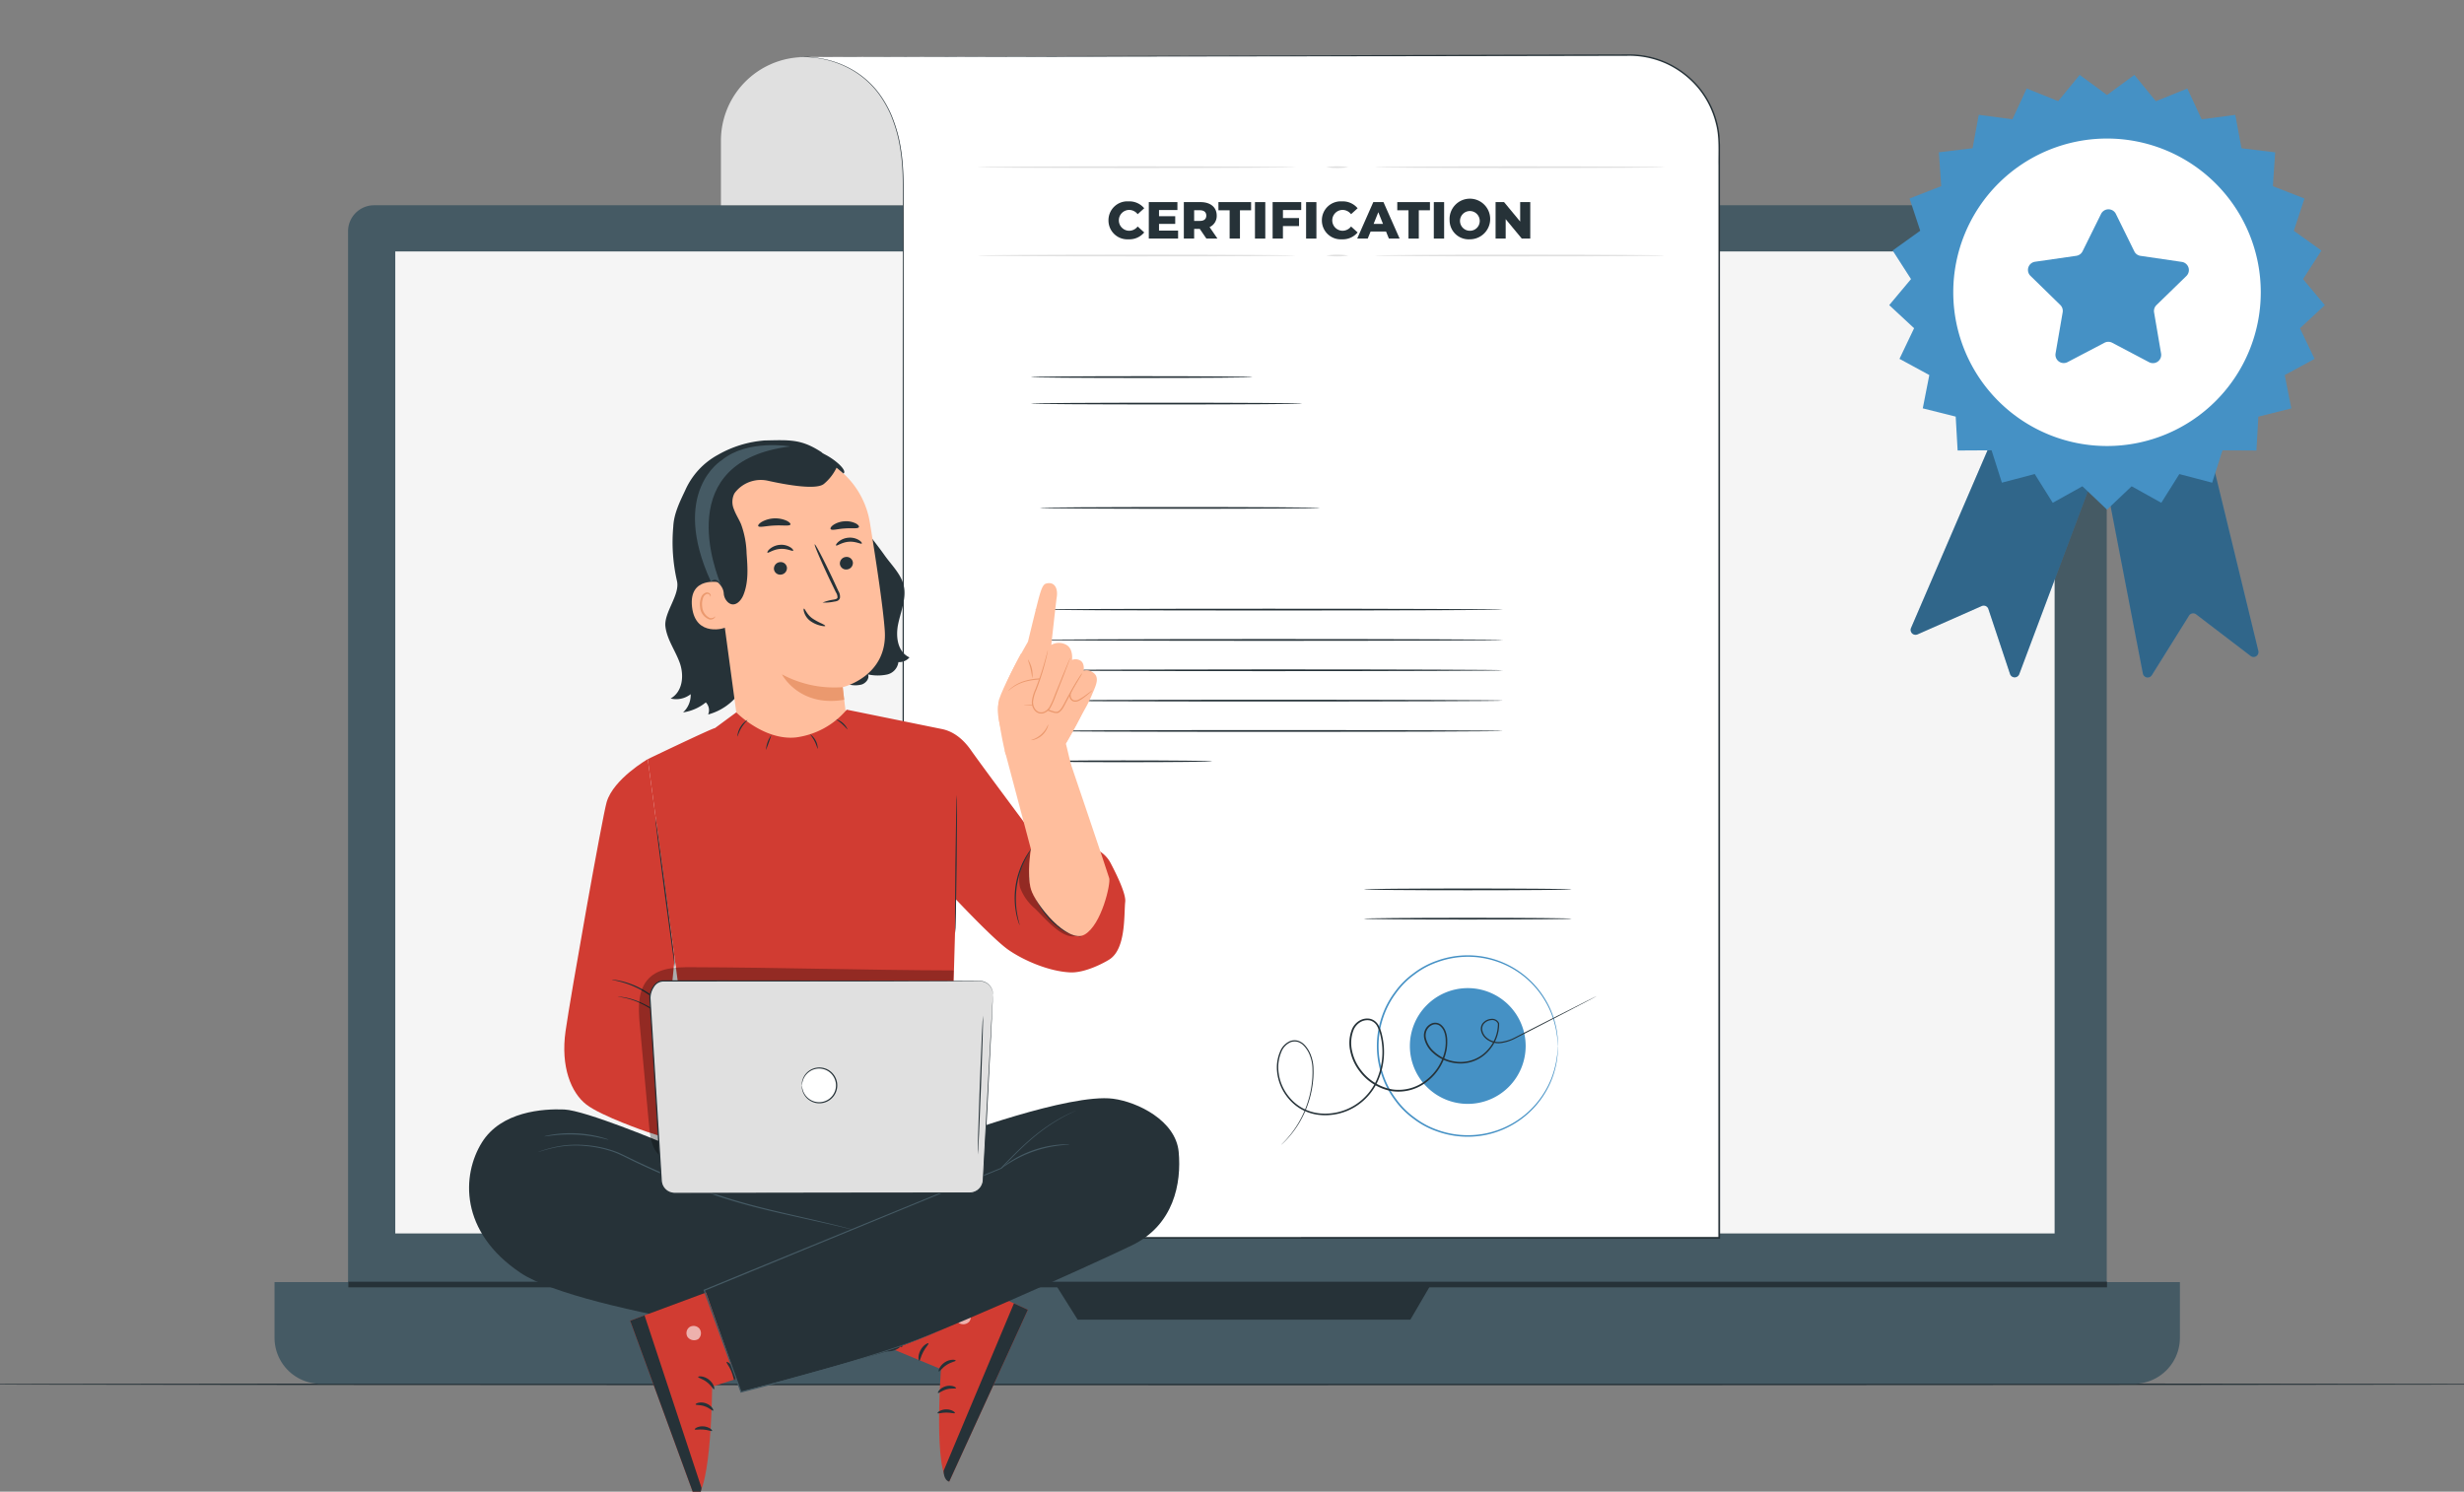 <svg xmlns="http://www.w3.org/2000/svg" xmlns:xlink="http://www.w3.org/1999/xlink" width="512" height="310" viewBox="0 0 512 310">
  <rect x="0" y="0" width="512" height="310" fill="#808080" stroke="none"/>
  <defs>
    <clipPath id="clip-path">
      <rect id="Rectangle_21590" data-name="Rectangle 21590" width="512" height="310" transform="translate(745 2007)" fill="#fff" stroke="#707070" stroke-width="1"/>
    </clipPath>
    <clipPath id="clip-path-2">
      <rect id="Rectangle_21484" data-name="Rectangle 21484" width="468.933" height="300.046" fill="none"/>
    </clipPath>
    <clipPath id="clip-path-3">
      <rect id="Rectangle_21479" data-name="Rectangle 21479" width="38.846" height="50.496" fill="none"/>
    </clipPath>
    <clipPath id="clip-path-4">
      <rect id="Rectangle_21480" data-name="Rectangle 21480" width="32.319" height="50.563" fill="none"/>
    </clipPath>
    <clipPath id="clip-path-6">
      <rect id="Rectangle_21485" data-name="Rectangle 21485" width="3.024" height="2.989" fill="none"/>
    </clipPath>
    <clipPath id="clip-path-7">
      <rect id="Rectangle_21486" data-name="Rectangle 21486" width="3.018" height="2.975" fill="none"/>
    </clipPath>
    <clipPath id="clip-path-8">
      <rect id="Rectangle_21487" data-name="Rectangle 21487" width="11.838" height="18.143" fill="none"/>
    </clipPath>
    <clipPath id="clip-path-9">
      <rect id="Rectangle_21488" data-name="Rectangle 21488" width="65.399" height="39.584" fill="none"/>
    </clipPath>
  </defs>
  <g id="Mask_Group_121205" data-name="Mask Group 121205" transform="translate(-745 -2007)" clip-path="url(#clip-path)">
    <g id="Group_135259" data-name="Group 135259">
      <g id="Group_134751" data-name="Group 134751" transform="translate(805.067 2018.309)">
        <g id="Group_135248" data-name="Group 135248">
          <path id="Path_100885" data-name="Path 100885" d="M542.532,394.413c0,.116-121.46.21-271.253.21C121.434,394.623,0,394.529,0,394.413s121.434-.21,271.279-.21c149.793,0,271.253.094,271.253.21" transform="translate(-73.599 -118.041)" fill="#263238"/>
        </g>
      </g>
      <g id="Group_134753" data-name="Group 134753" transform="translate(765.067 2018.309)">
        <g id="Group_135247" data-name="Group 135247">
          <path id="Path_100886" data-name="Path 100886" d="M430.092,286.542H85a10.174,10.174,0,0,1-10.174-10.173V50.3a5.413,5.413,0,0,1,5.413-5.413H435.558a4.707,4.707,0,0,1,4.707,4.707V276.368a10.174,10.174,0,0,1-10.173,10.173" transform="translate(-22.569 -13.537)" fill="#455a64"/>
          <path id="Path_100887" data-name="Path 100887" d="M439.287,386.459H62.529a9.583,9.583,0,0,1-9.583-9.583V365.315H448.87v11.562a9.583,9.583,0,0,1-9.583,9.583" transform="translate(-15.969 -110.183)" fill="#455a64"/>
          <rect id="Rectangle_21476" data-name="Rectangle 21476" width="344.797" height="204.077" transform="translate(62.068 40.947)" fill="#f5f5f5"/>
          <path id="Path_100888" data-name="Path 100888" d="M284.874,365.314l4.913,7.815H358.92l4.562-7.815Z" transform="translate(-85.921 -110.182)" fill="#263238"/>
          <rect id="Rectangle_21477" data-name="Rectangle 21477" width="365.437" height="1.166" transform="translate(52.318 255.06)" fill="#263238"/>
        </g>
      </g>
      <g id="Group_134761" data-name="Group 134761" transform="translate(765.067 2018.309)">
        <g id="Group_134760" data-name="Group 134760" clip-path="url(#clip-path-2)">
          <path id="Path_100889" data-name="Path 100889" d="M223.729,31.585H185.766V18.217A17.37,17.37,0,0,1,202.849.8l20.88.332Z" transform="translate(-56.029 -0.24)" fill="#e0e0e0"/>
          <path id="Path_100890" data-name="Path 100890" d="M209.061.6s21.605-1.961,21.605,26.215V246.009H400.233V18.824A18.616,18.616,0,0,0,381.573.209Z" transform="translate(-63.055 -0.063)" fill="#fff"/>
          <path id="Path_100891" data-name="Path 100891" d="M209.061.537,334.511.132,364.886.044,381.046,0A18.986,18.986,0,0,1,389.2,1.607a19.261,19.261,0,0,1,6.771,5.075,18.822,18.822,0,0,1,3.876,7.681,17.75,17.75,0,0,1,.394,2.156c.1.726.093,1.464.145,2.2q0,2.189,0,4.4,0,8.827,0,17.929,0,18.2.008,37.424c0,51.221.009,107.532.014,166.639v1.024h-.182l-169.567-.015H230.5v-.167c.027-75.893.05-140.334.066-185.8.008-11.367.016-21.548.022-30.426,0-2.219.027-4.358-.123-6.4a39.246,39.246,0,0,0-.812-5.84,30.617,30.617,0,0,0-1.659-5.119,23.336,23.336,0,0,0-2.435-4.2,18.5,18.5,0,0,0-6.12-5.249,20.144,20.144,0,0,0-5.56-1.968,21.1,21.1,0,0,0-3.592-.408c-.813-.02-1.226.01-1.226.01A10.534,10.534,0,0,1,210.288.5a20.561,20.561,0,0,1,3.6.382,20.092,20.092,0,0,1,5.588,1.95,18.541,18.541,0,0,1,6.167,5.257A23.332,23.332,0,0,1,228.1,12.3a30.541,30.541,0,0,1,1.68,5.139,39.283,39.283,0,0,1,.826,5.858c.154,2.053.133,4.2.135,6.414.007,8.878.015,19.059.023,30.426.016,45.47.039,109.911.066,185.8l-.167-.167,169.567-.015-.182.182V245.1c.006-59.107.01-115.418.015-166.639q0-19.207.008-37.424,0-9.1,0-17.929c-.045-2.94.211-5.887-.529-8.677a18.508,18.508,0,0,0-3.809-7.559,18.95,18.95,0,0,0-6.66-5A18.7,18.7,0,0,0,381.045.292L364.857.323l-30.434.05L209.061.537" transform="translate(-63.055 0)" fill="#263238"/>
          <path id="Path_100892" data-name="Path 100892" d="M324.031,95.936c0,.1-10.312.182-23.029.182s-23.031-.081-23.031-.182,10.31-.182,23.031-.182,23.029.081,23.029.182" transform="translate(-83.839 -28.88)" fill="#263238"/>
          <path id="Path_100893" data-name="Path 100893" d="M334.357,103.822c0,.1-12.623.182-28.19.182s-28.194-.081-28.194-.182,12.621-.182,28.194-.182,28.19.081,28.19.182" transform="translate(-83.839 -31.259)" fill="#263238"/>
          <path id="Path_100894" data-name="Path 100894" d="M338.862,134.868c0,.1-13.034.182-29.108.182s-29.111-.081-29.111-.182,13.031-.182,29.111-.182,29.108.081,29.108.182" transform="translate(-84.645 -40.623)" fill="#263238"/>
          <path id="Path_100895" data-name="Path 100895" d="M376.427,165.125c0,.1-21.79.182-48.664.182s-48.669-.081-48.669-.182,21.786-.182,48.669-.182,48.664.081,48.664.182" transform="translate(-84.178 -49.748)" fill="#263238"/>
          <path id="Path_100896" data-name="Path 100896" d="M376.427,174.153c0,.1-21.79.182-48.664.182s-48.669-.081-48.669-.182,21.786-.182,48.669-.182,48.664.081,48.664.182" transform="translate(-84.178 -52.471)" fill="#263238"/>
          <path id="Path_100897" data-name="Path 100897" d="M376.427,183.181c0,.1-21.79.182-48.664.182s-48.669-.081-48.669-.182S300.88,183,327.763,183s48.664.081,48.664.182" transform="translate(-84.178 -55.194)" fill="#263238"/>
          <path id="Path_100898" data-name="Path 100898" d="M376.427,192.21c0,.1-21.79.182-48.664.182s-48.669-.081-48.669-.182,21.786-.182,48.669-.182,48.664.081,48.664.182" transform="translate(-84.178 -57.918)" fill="#263238"/>
          <path id="Path_100899" data-name="Path 100899" d="M376.427,201.238c0,.1-21.79.182-48.664.182s-48.669-.081-48.669-.182,21.786-.182,48.669-.182,48.664.081,48.664.182" transform="translate(-84.178 -60.64)" fill="#263238"/>
          <path id="Path_100900" data-name="Path 100900" d="M316,210.266c0,.1-8.263.182-18.454.182s-18.456-.081-18.456-.182,8.261-.182,18.456-.182,18.454.081,18.454.182" transform="translate(-84.177 -63.363)" fill="#263238"/>
          <path id="Path_100901" data-name="Path 100901" d="M557.139,113.061l-17.315,40.233a1.017,1.017,0,0,0,1.345,1.333l13.346-5.891a1.016,1.016,0,0,1,1.375.609l4.5,13.516a1.017,1.017,0,0,0,1.917.036l16.274-43.4Z" transform="translate(-162.79 -34.1)" fill="#4591c5"/>
          <path id="Path_100902" data-name="Path 100902" d="M596.961,119.742l8.293,43.008a1.017,1.017,0,0,0,1.862.346l7.726-12.374a1.018,1.018,0,0,1,1.481-.27l11.321,8.648a1.017,1.017,0,0,0,1.606-1.048l-10.933-45.04Z" transform="translate(-180.049 -34.086)" fill="#4591c5"/>
          <g id="Group_134756" data-name="Group 134756" transform="translate(376.948 78.961)" opacity="0.3">
            <g id="Group_134755" data-name="Group 134755">
              <g id="Group_134754" data-name="Group 134754" clip-path="url(#clip-path-3)">
                <path id="Path_100903" data-name="Path 100903" d="M557.139,113.061l-17.315,40.233a1.017,1.017,0,0,0,1.345,1.333l13.346-5.891a1.016,1.016,0,0,1,1.375.609l4.5,13.516a1.017,1.017,0,0,0,1.917.036l16.274-43.4Z" transform="translate(-539.738 -113.061)"/>
              </g>
            </g>
          </g>
          <g id="Group_134759" data-name="Group 134759" transform="translate(416.912 78.927)" opacity="0.3">
            <g id="Group_134758" data-name="Group 134758">
              <g id="Group_134757" data-name="Group 134757" clip-path="url(#clip-path-4)">
                <path id="Path_100904" data-name="Path 100904" d="M596.961,119.742l8.293,43.008a1.017,1.017,0,0,0,1.862.346l7.726-12.374a1.018,1.018,0,0,1,1.481-.27l11.321,8.648a1.017,1.017,0,0,0,1.606-1.048l-10.933-45.04Z" transform="translate(-596.961 -113.013)"/>
              </g>
            </g>
          </g>
          <path id="Path_100905" data-name="Path 100905" d="M578.621,10.273,584.305,6.1l4.467,5.46,6.545-2.633,2.969,6.4,6.994-.923,1.284,6.937,7,.846-.482,7.038,6.573,2.561-2.217,6.7,5.73,4.115-3.812,5.936,4.526,5.41-5.169,4.8,3.038,6.366-6.2,3.365,1.36,6.922-6.843,1.717-.4,7.043-7.054-.038-2.143,6.721-6.823-1.792L589.9,95.02l-6.163-3.433-5.116,4.857-5.116-4.857-6.163,3.433L563.6,89.042l-6.823,1.792-2.144-6.721-7.054.038-.4-7.043-6.843-1.717,1.361-6.922-6.2-3.365,3.038-6.366-5.169-4.8,4.526-5.41-3.812-5.936,5.73-4.115-2.217-6.7,6.573-2.561-.482-7.038,7-.846,1.284-6.937,6.994.923,2.969-6.4,6.545,2.633,4.467-5.46Z" transform="translate(-160.866 -1.838)" fill="#4591c5"/>
          <path id="Path_100906" data-name="Path 100906" d="M616.32,56.982a31.949,31.949,0,1,1-31.949-31.949A31.949,31.949,0,0,1,616.32,56.982" transform="translate(-166.616 -7.55)" fill="#fff"/>
          <path id="Path_100907" data-name="Path 100907" d="M598.048,55.765l8.574,1.256a1.717,1.717,0,0,1,.948,2.93l-6.212,6.042a1.718,1.718,0,0,0-.5,1.52l1.455,8.543a1.718,1.718,0,0,1-2.494,1.808l-7.666-4.041a1.716,1.716,0,0,0-1.6,0l-7.675,4.024a1.718,1.718,0,0,1-2.49-1.814l1.474-8.539a1.72,1.72,0,0,0-.492-1.521l-6.2-6.055a1.717,1.717,0,0,1,.955-2.929l8.577-1.236a1.718,1.718,0,0,0,1.294-.939l3.844-7.766a1.718,1.718,0,0,1,3.081,0l3.826,7.775a1.716,1.716,0,0,0,1.292.941" transform="translate(-173.323 -13.901)" fill="#4591c5"/>
          <path id="Path_100908" data-name="Path 100908" d="M301.073,47.672a3.92,3.92,0,0,1,4.169-3.942,4.01,4.01,0,0,1,3.259,1.43l-1.364,1.234a2.245,2.245,0,0,0-1.788-.888,2.166,2.166,0,0,0,0,4.331,2.243,2.243,0,0,0,1.788-.888l1.364,1.235a4.011,4.011,0,0,1-3.259,1.429,3.919,3.919,0,0,1-4.169-3.941" transform="translate(-90.807 -13.189)" fill="#263238"/>
          <path id="Path_100909" data-name="Path 100909" d="M319.157,49.87v1.657h-6.085V43.947h5.945V45.6h-3.822v1.277h3.368v1.6h-3.368V49.87Z" transform="translate(-94.426 -13.255)" fill="#263238"/>
          <path id="Path_100910" data-name="Path 100910" d="M326.806,49.513h-1.169v2.014h-2.144V43.948h3.465c2.067,0,3.367,1.071,3.367,2.8a2.515,2.515,0,0,1-1.483,2.393l1.636,2.382h-2.3Zm.022-3.876h-1.191v2.219h1.191c.888,0,1.331-.411,1.331-1.1s-.443-1.115-1.331-1.115" transform="translate(-97.569 -13.255)" fill="#263238"/>
          <path id="Path_100911" data-name="Path 100911" d="M336.116,45.647h-2.328v-1.7h6.789v1.7h-2.317v5.879h-2.143Z" transform="translate(-100.674 -13.255)" fill="#263238"/>
          <rect id="Rectangle_21481" data-name="Rectangle 21481" width="2.144" height="7.579" transform="translate(240.705 30.693)" fill="#263238"/>
          <path id="Path_100912" data-name="Path 100912" d="M352.057,45.6v1.667H355.4v1.657h-3.346v2.6h-2.143V43.948h5.944V45.6Z" transform="translate(-105.537 -13.255)" fill="#263238"/>
          <rect id="Rectangle_21482" data-name="Rectangle 21482" width="2.144" height="7.579" transform="translate(251.328 30.693)" fill="#263238"/>
          <path id="Path_100913" data-name="Path 100913" d="M364.566,47.672a3.92,3.92,0,0,1,4.169-3.942,4.009,4.009,0,0,1,3.259,1.43l-1.364,1.234a2.243,2.243,0,0,0-1.787-.888,2.166,2.166,0,0,0,0,4.331,2.242,2.242,0,0,0,1.787-.888l1.364,1.235a4.01,4.01,0,0,1-3.259,1.429,3.92,3.92,0,0,1-4.169-3.941" transform="translate(-109.957 -13.189)" fill="#263238"/>
          <path id="Path_100914" data-name="Path 100914" d="M381.065,50.054h-3.2l-.6,1.472h-2.187l3.345-7.579h2.112l3.356,7.579h-2.23Zm-.628-1.581-.974-2.426-.975,2.426Z" transform="translate(-113.127 -13.255)" fill="#263238"/>
          <path id="Path_100915" data-name="Path 100915" d="M389.33,45.647H387v-1.7h6.788v1.7h-2.317v5.879H389.33Z" transform="translate(-116.724 -13.255)" fill="#263238"/>
          <rect id="Rectangle_21483" data-name="Rectangle 21483" width="2.143" height="7.579" transform="translate(277.868 30.693)" fill="#263238"/>
          <path id="Path_100916" data-name="Path 100916" d="M402.569,47.672a4.221,4.221,0,1,1,4.211,3.941,3.964,3.964,0,0,1-4.211-3.941m6.258,0a2.05,2.05,0,1,0-2.047,2.166,2.03,2.03,0,0,0,2.047-2.166" transform="translate(-121.419 -13.189)" fill="#263238"/>
          <path id="Path_100917" data-name="Path 100917" d="M423.454,43.948v7.579H421.69l-3.345-4.039v4.039h-2.1V43.948h1.765l3.345,4.039V43.948Z" transform="translate(-125.543 -13.255)" fill="#263238"/>
          <path id="Path_100918" data-name="Path 100918" d="M420.233,248.379c0,.1-9.664.182-21.582.182s-21.584-.081-21.584-.182,9.662-.182,21.584-.182,21.582.081,21.582.182" transform="translate(-113.727 -74.859)" fill="#263238"/>
          <path id="Path_100919" data-name="Path 100919" d="M420.233,257.1c0,.1-9.664.182-21.582.182s-21.584-.081-21.584-.182,9.662-.182,21.584-.182,21.582.081,21.582.182" transform="translate(-113.727 -77.489)" fill="#263238"/>
          <path id="Path_100920" data-name="Path 100920" d="M418.525,286.925a1.947,1.947,0,0,1-.034-.3c-.015-.217-.036-.511-.063-.887q-.019-.3-.041-.654c-.027-.24-.079-.5-.122-.781a13.71,13.71,0,0,0-.394-1.928,17.848,17.848,0,0,0-2.079-4.952,18.563,18.563,0,0,0-22.3-7.914,17.038,17.038,0,0,0-4.691,2.525,16.964,16.964,0,0,0-3.918,3.937,17.935,17.935,0,0,0-2.649,5.107,18.376,18.376,0,0,0,0,11.7,17.968,17.968,0,0,0,2.649,5.108,16.956,16.956,0,0,0,3.919,3.938,17.058,17.058,0,0,0,4.692,2.526,18.608,18.608,0,0,0,22.3-7.916,17.87,17.87,0,0,0,2.078-4.952,13.613,13.613,0,0,0,.394-1.928c.043-.282.095-.541.122-.781s.029-.456.041-.653c.027-.376.048-.671.063-.888a1.945,1.945,0,0,1,.034-.3,1.923,1.923,0,0,1,0,.3c-.007.218-.016.513-.027.892q-.01.3-.024.657c-.02.241-.067.5-.1.787a13.21,13.21,0,0,1-.364,1.946,17.706,17.706,0,0,1-2.041,5.021,18.826,18.826,0,0,1-12.674,8.923,18.9,18.9,0,0,1-9.914-.8A17.374,17.374,0,0,1,388.6,302.1a17.285,17.285,0,0,1-4-4.007,18.253,18.253,0,0,1-2.7-5.2,18.7,18.7,0,0,1,0-11.925,18.292,18.292,0,0,1,2.706-5.2,17.292,17.292,0,0,1,4-4.005,17.356,17.356,0,0,1,4.783-2.561,18.9,18.9,0,0,1,9.913-.8,18.833,18.833,0,0,1,12.674,8.922,17.722,17.722,0,0,1,2.041,5.022,13.2,13.2,0,0,1,.364,1.947c.038.284.084.545.1.786s.017.46.024.658c.011.379.02.674.027.892a1.921,1.921,0,0,1,0,.3" transform="translate(-114.888 -80.855)" fill="#4591c5"/>
          <path id="Path_100921" data-name="Path 100921" d="M414.806,289.87a12.029,12.029,0,1,1-12.029-12.029,12.029,12.029,0,0,1,12.029,12.029" transform="translate(-117.853 -83.8)" fill="#4591c5"/>
          <path id="Path_100922" data-name="Path 100922" d="M417.584,280.234s-.168.1-.506.284l-1.5.795-5.777,3.013-9.124,4.715a9.028,9.028,0,0,1-2.972.95,4.018,4.018,0,0,1-3.152-.96,2.937,2.937,0,0,1-.933-1.5,1.9,1.9,0,0,1,.4-1.766,2.489,2.489,0,0,1,1.681-.813,1.563,1.563,0,0,1,1.647.922l.009.024v.023a8.286,8.286,0,0,1-2.02,5.5,7.792,7.792,0,0,1-5.565,2.8,8.461,8.461,0,0,1-6.207-2.243,5.621,5.621,0,0,1-1.789-3.008,2.885,2.885,0,0,1,.235-1.816,2.626,2.626,0,0,1,1.357-1.27,1.938,1.938,0,0,1,1.863.254,3.2,3.2,0,0,1,1.057,1.564,5.677,5.677,0,0,1,.287,1.852,9.188,9.188,0,0,1-.144,1.873,10.833,10.833,0,0,1-3.893,6.431,9.548,9.548,0,0,1-7.4,2.128,10.707,10.707,0,0,1-6.771-4.121,10.164,10.164,0,0,1-1.946-4.193,7.784,7.784,0,0,1,.346-4.551,3.8,3.8,0,0,1,1.495-1.759,3.172,3.172,0,0,1,2.259-.431,2.7,2.7,0,0,1,1.792,1.407,7.952,7.952,0,0,1,.735,2.1,14.879,14.879,0,0,1-.517,8.5,12.143,12.143,0,0,1-5.129,6.311,11.919,11.919,0,0,1-7.568,1.65,9.86,9.86,0,0,1-3.581-1.16,9.716,9.716,0,0,1-2.78-2.363,10.1,10.1,0,0,1-2.309-6.415,8.508,8.508,0,0,1,.668-3.2,3.887,3.887,0,0,1,2.169-2.227,2.8,2.8,0,0,1,1.545-.043,3.317,3.317,0,0,1,1.285.775,6.211,6.211,0,0,1,1.471,2.415,7.926,7.926,0,0,1,.469,2.622c.01.43.022.852,0,1.268-.008.416-.033.824-.078,1.224a21.048,21.048,0,0,1-2.354,7.841,20.334,20.334,0,0,1-2.99,4.237c-.4.441-.728.751-.952.958s-.341.308-.341.308.1-.118.316-.335.536-.532.923-.981a21.043,21.043,0,0,0,5.2-12.048c.042-.4.064-.8.07-1.212.022-.411.008-.829,0-1.254a7.7,7.7,0,0,0-.469-2.553,5.98,5.98,0,0,0-1.422-2.315,3.06,3.06,0,0,0-1.185-.712,2.552,2.552,0,0,0-1.4.045,3.633,3.633,0,0,0-2,2.092,8.241,8.241,0,0,0-.633,3.088,9.814,9.814,0,0,0,2.262,6.222,9.422,9.422,0,0,0,2.7,2.283,9.549,9.549,0,0,0,3.47,1.113,11.593,11.593,0,0,0,7.355-1.619,11.807,11.807,0,0,0,4.977-6.144,14.542,14.542,0,0,0,.5-8.3,7.616,7.616,0,0,0-.7-2.006,2.333,2.333,0,0,0-1.555-1.232,2.816,2.816,0,0,0-2,.388,3.451,3.451,0,0,0-1.351,1.6,7.441,7.441,0,0,0-.319,4.331,9.817,9.817,0,0,0,1.878,4.044,10.353,10.353,0,0,0,6.536,3.984,9.188,9.188,0,0,0,7.126-2.049,10.487,10.487,0,0,0,3.772-6.214,5.173,5.173,0,0,0,.116-.9,5,5,0,0,0,.024-.9,5.345,5.345,0,0,0-.267-1.749,2.864,2.864,0,0,0-.932-1.4,1.591,1.591,0,0,0-1.538-.213,2.288,2.288,0,0,0-1.177,1.1,2.547,2.547,0,0,0-.207,1.606,5.3,5.3,0,0,0,1.685,2.825,8.141,8.141,0,0,0,5.964,2.168,7.488,7.488,0,0,0,5.355-2.678,8,8,0,0,0,1.967-5.3l.009.047a1.283,1.283,0,0,0-1.367-.75,2.228,2.228,0,0,0-1.5.717,1.638,1.638,0,0,0-.346,1.532,2.683,2.683,0,0,0,.848,1.371,3.771,3.771,0,0,0,2.96.911,8.82,8.82,0,0,0,2.9-.914l9.149-4.653,5.811-2.945,1.52-.759c.344-.169.525-.247.525-.247" transform="translate(-105.912 -84.521)" fill="#263238"/>
          <path id="Path_100923" data-name="Path 100923" d="M328.189,33.474c0,.1-14.774.182-32.995.182s-33-.081-33-.182,14.771-.182,33-.182,32.995.081,32.995.182" transform="translate(-79.081 -10.041)" fill="#e0e0e0"/>
          <path id="Path_100924" data-name="Path 100924" d="M370.459,33.474a14.549,14.549,0,0,1-4.583,0,14.549,14.549,0,0,1,4.583,0" transform="translate(-110.352 -10.041)" fill="#e0e0e0"/>
          <path id="Path_100925" data-name="Path 100925" d="M440.5,33.474c0,.1-13.475.182-30.092.182s-30.1-.081-30.1-.182,13.471-.182,30.1-.182,30.092.081,30.092.182" transform="translate(-114.706 -10.041)" fill="#e0e0e0"/>
          <path id="Path_100926" data-name="Path 100926" d="M328.189,59.763c0,.1-14.774.182-32.995.182s-33-.081-33-.182,14.771-.182,33-.182,32.995.081,32.995.182" transform="translate(-79.081 -17.97)" fill="#e0e0e0"/>
          <path id="Path_100927" data-name="Path 100927" d="M370.459,59.763a14.549,14.549,0,0,1-4.583,0,14.549,14.549,0,0,1,4.583,0" transform="translate(-110.352 -17.97)" fill="#e0e0e0"/>
          <path id="Path_100928" data-name="Path 100928" d="M440.5,59.763c0,.1-13.475.182-30.092.182s-30.1-.081-30.1-.182,13.471-.182,30.1-.182,30.092.081,30.092.182" transform="translate(-114.706 -17.97)" fill="#e0e0e0"/>
        </g>
      </g>
      <g id="Group_134775" data-name="Group 134775" transform="translate(765.067 2018.309)">
        <g id="Group_134774" data-name="Group 134774" clip-path="url(#clip-path-2)">
          <path id="Path_100929" data-name="Path 100929" d="M198.775,116.254c5.09.659,5.848,5.882,7.733,10.256s5.5,8.277,8.271,12.2c1.467,2.071,3.467,3.931,4,6.391.555,2.572-.617,5.231-1.169,7.853s-.167,5.823,2.347,6.979a2.825,2.825,0,0,1-2.305.973,3.039,3.039,0,0,1-2.433,2.6,9.463,9.463,0,0,1-3.878-.038c.344.8-.385,1.768-1.285,2.085a5.271,5.271,0,0,1-2.8-.024,6.78,6.78,0,0,0-2.8-.2c-2.069.45-3.321,2.784-5.414,3.085-2.874.414-4.947-3.264-7.784-2.621-1.335.3-2.227,1.468-3.322,2.262s-2.944.592-3.463-.548a11.845,11.845,0,0,1-6.357,4.29,2.314,2.314,0,0,0-.48-2.515,9.693,9.693,0,0,1-4.731,2.076,4.848,4.848,0,0,0,1.58-3.783,4.865,4.865,0,0,1-4.162.9c2.56-1.455,2.81-4.854,1.9-7.4s-2.639-4.834-2.979-7.52c-.37-2.923,3.07-6.626,2.4-9.5a35.828,35.828,0,0,1-.775-11.255c.117-2.7,1.31-5.106,2.5-7.628a15.559,15.559,0,0,1,6.774-7.336,23.036,23.036,0,0,1,9.7-2.988c5.512-.12,7.759-.295,12.124,2.625" transform="translate(-51.038 -34.619)" fill="#263238"/>
          <path id="Path_100930" data-name="Path 100930" d="M184.785,156.742a68.643,68.643,0,0,1-4.487-10.965,23.979,23.979,0,0,1-.628-11.724c.132-.585,1.395-4.558,1.993-4.579.429-.015-.19,3.617.073,3.955a20.334,20.334,0,0,1,3.848,11.449,53.569,53.569,0,0,1-.8,11.865" transform="translate(-54.049 -39.05)" fill="#263238"/>
          <path id="Path_100931" data-name="Path 100931" d="M210.138,186.731c-6.093.689-20.76-5.711-21.58-11.787l-4.939-36.566c-1.64-9.782,2.686-18.889,12.509-20.257l.916-.074a17.732,17.732,0,0,1,18.924,14.843c1.374,8.485,2.782,17.874,3.093,22.46.644,9.5-8.726,11.732-8.726,11.732-.021,0,.241,2.192.585,4.964a43.647,43.647,0,0,1-.781,14.686" transform="translate(-55.279 -35.587)" fill="#ffbe9d"/>
          <path id="Path_100932" data-name="Path 100932" d="M216.558,187.133a22.988,22.988,0,0,1-12.644-2.661s3.543,6.894,12.94,5.28Z" transform="translate(-61.503 -55.639)" fill="#eb996e"/>
          <path id="Path_100933" data-name="Path 100933" d="M223.858,150.658a1.359,1.359,0,0,1-1.2,1.472,1.3,1.3,0,0,1-1.495-1.11,1.359,1.359,0,0,1,1.195-1.472,1.3,1.3,0,0,1,1.5,1.11" transform="translate(-66.704 -45.101)" fill="#263238"/>
          <path id="Path_100934" data-name="Path 100934" d="M225.359,145.017c-.154.19-1.241-.487-2.7-.367-1.458.1-2.467.936-2.639.77-.085-.073.061-.405.5-.781a3.722,3.722,0,0,1,2.1-.835,3.58,3.58,0,0,1,2.166.512c.476.308.653.615.577.7" transform="translate(-66.354 -43.369)" fill="#263238"/>
          <path id="Path_100935" data-name="Path 100935" d="M204.235,152.195a1.359,1.359,0,0,1-1.2,1.471,1.3,1.3,0,0,1-1.494-1.109,1.36,1.36,0,0,1,1.195-1.472,1.3,1.3,0,0,1,1.5,1.11" transform="translate(-60.785 -45.565)" fill="#263238"/>
          <path id="Path_100936" data-name="Path 100936" d="M204.938,147.142c-.154.19-1.242-.487-2.7-.366-1.457.1-2.467.936-2.639.77-.084-.073.06-.405.5-.781a3.727,3.727,0,0,1,2.1-.835,3.587,3.587,0,0,1,2.166.512c.474.309.653.616.577.7" transform="translate(-60.194 -44.01)" fill="#263238"/>
          <path id="Path_100937" data-name="Path 100937" d="M215.313,157.885a9.686,9.686,0,0,1,2.333-.617c.369-.068.716-.17.758-.43a1.9,1.9,0,0,0-.337-1.083l-1.328-2.746c-1.853-3.913-3.225-7.142-3.067-7.216s1.789,3.039,3.641,6.952q.672,1.449,1.283,2.767a2.16,2.16,0,0,1,.311,1.445.938.938,0,0,1-.568.594,2.559,2.559,0,0,1-.625.139,9.531,9.531,0,0,1-2.4.2" transform="translate(-64.442 -43.972)" fill="#263238"/>
          <path id="Path_100938" data-name="Path 100938" d="M203.546,139.332c-.168.388-1.614.11-3.339.212-1.728.066-3.139.483-3.345.113-.091-.177.173-.535.755-.886a5.815,5.815,0,0,1,5.092-.247c.613.291.911.623.837.807" transform="translate(-59.37 -41.638)" fill="#263238"/>
          <path id="Path_100939" data-name="Path 100939" d="M224.248,140.166c-.271.36-1.49.129-2.916.249-1.43.078-2.611.473-2.921.154-.138-.156.02-.506.518-.869a4.616,4.616,0,0,1,2.317-.768,4.537,4.537,0,0,1,2.387.443c.536.292.734.617.616.791" transform="translate(-65.86 -41.9)" fill="#263238"/>
          <path id="Path_100940" data-name="Path 100940" d="M183.089,157.083c-.168-.057-6.672-1.405-5.945,5.064s7.072,4.4,7.062,4.217-1.117-9.281-1.117-9.281" transform="translate(-53.411 -47.331)" fill="#ffbe9d"/>
          <path id="Path_100941" data-name="Path 100941" d="M182.681,165.094c-.031-.017-.1.092-.284.2a1.135,1.135,0,0,1-.841.112,2.807,2.807,0,0,1-1.571-2.356,3.748,3.748,0,0,1,.134-1.649,1.311,1.311,0,0,1,.751-.96.578.578,0,0,1,.7.234c.107.171.08.305.116.312.02.014.126-.124.044-.386a.724.724,0,0,0-.3-.376.855.855,0,0,0-.642-.094,1.592,1.592,0,0,0-1.064,1.135,3.852,3.852,0,0,0-.188,1.847,2.945,2.945,0,0,0,1.958,2.608,1.213,1.213,0,0,0,1.011-.287c.182-.183.2-.331.177-.34" transform="translate(-54.138 -48.29)" fill="#eb996e"/>
          <path id="Path_100942" data-name="Path 100942" d="M209.409,122.25c.976-.7-2.574-3.71-5.285-4.564-4.1-1.291-10.162-1.656-13.619-.205-4.163,1.746-7.485,4.327-9.174,8.513a25.606,25.606,0,0,0-1.277,13.324,7.78,7.78,0,0,0,1.39,3.837c1.076,1.319,2.917,2.009,3.081,3.989a2.724,2.724,0,0,0,.911,1.891c1.335,1.115,2.638-.243,3.159-1.509,1.113-2.7.9-5.744.677-8.659a19.028,19.028,0,0,0-1.154-6.1c-.447-1.038-1.078-1.995-1.467-3.057a3.911,3.911,0,0,1,.066-3.282,4.079,4.079,0,0,1,.46-.594,6.786,6.786,0,0,1,6.531-2.084c3.8.845,10.243,2.013,11.716.582a10.029,10.029,0,0,0,2.537-3.287Z" transform="translate(-54.203 -35.151)" fill="#263238"/>
          <path id="Path_100943" data-name="Path 100943" d="M210.427,164.919c-.087.024-.1.382.1.925a3.63,3.63,0,0,0,1.4,1.755,6,6,0,0,0,2.018.861c.539.124.884.14.913.052s-.267-.271-.751-.508a13.6,13.6,0,0,1-1.791-.969c-1.3-.85-1.681-2.188-1.884-2.117" transform="translate(-63.449 -49.74)" fill="#263238"/>
          <path id="Path_100944" data-name="Path 100944" d="M185.981,158.357c.053.113.106.232.159.363,0,0-.059-.129-.159-.363" transform="translate(-56.094 -47.762)" fill="#ff725e"/>
          <path id="Path_100945" data-name="Path 100945" d="M181.37,144.67s1.086-1.43,2.217.992c-1.348-3.173-10.311-26.1,14.261-29.124,0,0-8.874-1.566-14.229,2.849,0,0-10.876,6.506-2.249,25.282" transform="translate(-53.7 -35.068)" fill="#455a64"/>
          <path id="Path_100946" data-name="Path 100946" d="M208.085,320.033l-57.112.778s-15.971-6.683-20.359-6.863-13.1.379-17.127,6.863c-4.165,6.7-4.747,18.528,8.087,27.122,12.5,8.368,69.648,16.1,77.481,15.39L213.5,343.939s.151-15.886,0-16.643-2.572-7.565-2.572-7.565Z" transform="translate(-33.428 -94.682)" fill="#263238"/>
          <path id="Path_100947" data-name="Path 100947" d="M188.352,361.073l-29.591,10.991,13.487,36.885c3.444-1.5,3.542-23.173,3.542-23.173l19.248-6.265Z" transform="translate(-47.884 -108.903)" fill="#d13c32"/>
          <g id="Group_134764" data-name="Group 134764" transform="translate(122.571 264.243)" opacity="0.6">
            <g id="Group_134763" data-name="Group 134763">
              <g id="Group_134762" data-name="Group 134762" clip-path="url(#clip-path-6)">
                <path id="Path_100948" data-name="Path 100948" d="M178.268,379a1.6,1.6,0,0,0-2.1-.413,1.542,1.542,0,0,0-.428,2.078,1.692,1.692,0,0,0,2.226.425,1.6,1.6,0,0,0,.205-2.21" transform="translate(-175.505 -378.36)" fill="#fff"/>
              </g>
            </g>
          </g>
          <path id="Path_100949" data-name="Path 100949" d="M158.762,376.332l2.987-1.109,11.838,35.852s-.115,1.9-1.339,2.141Z" transform="translate(-47.884 -113.171)" fill="#263238"/>
          <path id="Path_100950" data-name="Path 100950" d="M182.292,396.047c-.182.06-.593-.811-1.5-1.486-.885-.7-1.833-.869-1.821-1.062-.026-.179,1.149-.3,2.228.532s1.27,1.993,1.09,2.015" transform="translate(-53.98 -118.644)" fill="#263238"/>
          <path id="Path_100951" data-name="Path 100951" d="M181.88,402.846c-.159.1-.751-.563-1.736-.9-.976-.362-1.856-.215-1.914-.4-.09-.159.919-.67,2.136-.232s1.684,1.459,1.513,1.525" transform="translate(-53.754 -120.99)" fill="#263238"/>
          <path id="Path_100952" data-name="Path 100952" d="M177.977,408.874c-.1-.15.71-.729,1.865-.627s1.856.8,1.734.932c-.111.156-.84-.2-1.791-.267-.948-.092-1.726.135-1.809-.038" transform="translate(-53.677 -123.128)" fill="#263238"/>
          <path id="Path_100953" data-name="Path 100953" d="M189.074,392.834c-.191-.015-.246-.932-.687-1.925-.422-1-1.053-1.669-.932-1.819.091-.152,1.041.378,1.544,1.555s.248,2.227.074,2.19" transform="translate(-56.534 -117.346)" fill="#263238"/>
          <path id="Path_100954" data-name="Path 100954" d="M195.241,388.129a3.689,3.689,0,0,1-.666-1.851,8.82,8.82,0,0,1-.112-2.15,9.356,9.356,0,0,1,.175-1.267,2.442,2.442,0,0,1,.23-.717.837.837,0,0,1,.928-.433,1.052,1.052,0,0,1,.7.639,2.534,2.534,0,0,1,.157.728,7.016,7.016,0,0,1,.027,1.293,6.926,6.926,0,0,1-.5,2.112c-.479,1.145-1.045,1.684-1.1,1.635-.089-.06.323-.683.659-1.793a7.86,7.86,0,0,0,.325-1.987,7.349,7.349,0,0,0-.061-1.18c-.04-.428-.159-.762-.369-.8-.08-.012-.108-.007-.192.117a1.937,1.937,0,0,0-.167.526,10.321,10.321,0,0,0-.2,1.18,10.907,10.907,0,0,0-.031,2.036,13.6,13.6,0,0,1,.2,1.911" transform="translate(-58.645 -115.119)" fill="#263238"/>
          <path id="Path_100955" data-name="Path 100955" d="M195.092,390.005c-.051-.054.464-.647,1.606-1.14a6.358,6.358,0,0,1,3.408-.427,1.624,1.624,0,0,1,1.363.837.918.918,0,0,1-.233.96,2.663,2.663,0,0,1-.608.437,4.369,4.369,0,0,1-1.244.456,4.522,4.522,0,0,1-2.2-.091c-1.219-.372-1.71-1.044-1.654-1.082a16.051,16.051,0,0,0,1.766.623,4.525,4.525,0,0,0,1.949-.05,4.055,4.055,0,0,0,1.055-.424c.371-.2.633-.464.54-.6-.064-.184-.474-.388-.842-.425a6.567,6.567,0,0,0-1.168-.092,7.069,7.069,0,0,0-1.974.316c-1.1.345-1.7.784-1.768.7" transform="translate(-58.841 -117.136)" fill="#263238"/>
          <path id="Path_100956" data-name="Path 100956" d="M232.577,354.547l28.635,13.283L244.869,403.54c-3.315-1.77-1.71-23.379-1.71-23.379l-18.7-7.758Z" transform="translate(-67.7 -106.935)" fill="#d13c32"/>
          <g id="Group_134767" data-name="Group 134767" transform="translate(178.638 260.934)" opacity="0.6">
            <g id="Group_134766" data-name="Group 134766">
              <g id="Group_134765" data-name="Group 134765" clip-path="url(#clip-path-7)">
                <path id="Path_100957" data-name="Path 100957" d="M256.112,374.164a1.6,1.6,0,0,1,2.126-.247,1.542,1.542,0,0,1,.263,2.1,1.692,1.692,0,0,1-2.253.249,1.6,1.6,0,0,1-.031-2.22" transform="translate(-255.785 -373.622)" fill="#fff"/>
              </g>
            </g>
          </g>
          <path id="Path_100958" data-name="Path 100958" d="M269.521,372.987l-2.89-1.341-14.619,34.813s-.036,1.907,1.166,2.239Z" transform="translate(-76.009 -112.092)" fill="#263238"/>
          <path id="Path_100959" data-name="Path 100959" d="M250.574,390.875c.177.074.655-.762,1.608-1.363.938-.626,1.9-.723,1.9-.915.04-.176-1.122-.393-2.263.355s-1.423,1.887-1.245,1.923" transform="translate(-75.561 -117.153)" fill="#263238"/>
          <path id="Path_100960" data-name="Path 100960" d="M250.347,397.66c.151.117.793-.5,1.8-.757,1-.284,1.867-.068,1.939-.246.1-.152-.863-.74-2.111-.4s-1.793,1.322-1.629,1.4" transform="translate(-75.498 -119.484)" fill="#263238"/>
          <path id="Path_100961" data-name="Path 100961" d="M253.818,403.962c.11-.141-.651-.783-1.81-.772s-1.914.652-1.8.792c.1.164.853-.131,1.805-.125.952-.016,1.71.27,1.807.1" transform="translate(-75.461 -121.606)" fill="#263238"/>
          <path id="Path_100962" data-name="Path 100962" d="M244.7,387.154c.192,0,.318-.911.836-1.865.5-.966,1.18-1.581,1.073-1.74-.08-.159-1.068.294-1.663,1.427s-.422,2.2-.246,2.178" transform="translate(-73.753 -115.673)" fill="#263238"/>
          <path id="Path_100963" data-name="Path 100963" d="M238.773,381.941a3.685,3.685,0,0,0,.809-1.793,8.835,8.835,0,0,0,.281-2.134,9.3,9.3,0,0,0-.075-1.277,2.42,2.42,0,0,0-.174-.732.837.837,0,0,0-.891-.5,1.051,1.051,0,0,0-.748.582,2.546,2.546,0,0,0-.214.713,7.066,7.066,0,0,0-.128,1.286,6.954,6.954,0,0,0,.328,2.145c.388,1.18.91,1.761.971,1.717.094-.053-.267-.706-.515-1.839a7.864,7.864,0,0,1-.168-2.006,7.254,7.254,0,0,1,.154-1.172c.073-.424.218-.747.431-.767.08-.006.108,0,.182.131a1.948,1.948,0,0,1,.126.538,10.323,10.323,0,0,1,.108,1.191,10.919,10.919,0,0,1-.129,2.032,13.511,13.511,0,0,0-.347,1.889" transform="translate(-71.673 -113.25)" fill="#263238"/>
          <path id="Path_100964" data-name="Path 100964" d="M237.017,383.718c.055-.05-.411-.682-1.511-1.262a6.361,6.361,0,0,0-3.364-.694,1.625,1.625,0,0,0-1.425.728.92.92,0,0,0,.157.975,2.7,2.7,0,0,0,.571.484,4.386,4.386,0,0,0,1.2.552,4.507,4.507,0,0,0,2.2.082c1.245-.274,1.786-.907,1.734-.948a15.867,15.867,0,0,1-1.81.483,4.525,4.525,0,0,1-1.939-.2,4.058,4.058,0,0,1-1.018-.506c-.354-.23-.6-.512-.491-.636a1.124,1.124,0,0,1,.872-.358,6.513,6.513,0,0,1,1.173,0,7.058,7.058,0,0,1,1.943.47c1.071.431,1.638.916,1.708.833" transform="translate(-69.562 -115.139)" fill="#263238"/>
          <path id="Path_100965" data-name="Path 100965" d="M231.922,318.731s24.662-9.211,33.739-8.019c5.076.666,13.012,4.539,13.618,11.045s-.983,15.209-9.759,19.445-43.8,19.954-52.122,22.374-29.069,8.089-29.069,8.089L180.448,349.2s43-14.889,45.271-16.553,8.018-3.934,8.018-3.934Z" transform="translate(-54.425 -93.682)" fill="#263238"/>
          <path id="Path_100966" data-name="Path 100966" d="M131.395,325.96a.844.844,0,0,0,.171-.045l.5-.15c.435-.131,1.079-.319,1.918-.519a21.042,21.042,0,0,1,7.241-.533,24.116,24.116,0,0,1,4.936.941,17.055,17.055,0,0,1,2.6,1.016l2.685,1.31c3.689,1.763,7.809,3.569,12.2,5.3,8.788,3.521,17.224,5.192,23.238,6.559,3.018.668,5.457,1.217,7.138,1.617l1.937.459.5.114a.813.813,0,0,0,.175.03.975.975,0,0,0-.168-.057l-.5-.14c-.439-.117-1.087-.3-1.925-.507-1.675-.431-4.109-1.008-7.121-1.7-6.007-1.414-14.42-3.111-23.182-6.622-4.383-1.731-8.5-3.528-12.191-5.276l-2.686-1.3a17.223,17.223,0,0,0-2.643-1.017,23.975,23.975,0,0,0-4.984-.917,22.421,22.421,0,0,0-4.181.034,21.932,21.932,0,0,0-3.1.585c-.839.216-1.479.421-1.91.568l-.487.176a.9.9,0,0,0-.163.07" transform="translate(-39.63 -97.856)" fill="#455a64"/>
          <path id="Path_100967" data-name="Path 100967" d="M133.252,321.675c.008.043.751-.091,1.958-.221a29.539,29.539,0,0,1,9.43.485c1.188.253,1.912.463,1.925.421a2.076,2.076,0,0,0-.494-.2c-.322-.115-.8-.255-1.389-.406a24.751,24.751,0,0,0-9.5-.487c-.6.089-1.092.18-1.424.26a2.059,2.059,0,0,0-.511.147" transform="translate(-40.19 -96.822)" fill="#455a64"/>
          <path id="Path_100968" data-name="Path 100968" d="M269.007,329.389c.029.037.712-.492,1.894-1.224a25.122,25.122,0,0,1,10.151-3.582c1.379-.172,2.243-.189,2.243-.235a2.7,2.7,0,0,0-.608-.032,16.119,16.119,0,0,0-1.655.08,22.433,22.433,0,0,0-10.233,3.611,16.176,16.176,0,0,0-1.339.976,2.679,2.679,0,0,0-.453.406" transform="translate(-81.135 -97.816)" fill="#455a64"/>
          <path id="Path_100969" data-name="Path 100969" d="M229.955,359.868s-.066.022-.192.073l-.56.235c-.5.2-1.215.541-2.179.911-1.921.763-4.76,1.807-8.4,3-7.285,2.381-17.757,5.413-30.288,8.569l.142.076-7.624-21.163-.074.167,9.442-3.876,52.245-21.5.018-.007.013-.014c2.127-2.252,4.083-4.234,5.917-5.836a40.021,40.021,0,0,1,4.961-3.738,36.612,36.612,0,0,1,3.4-1.9l.914-.427c.2-.1.307-.153.307-.153s-.109.04-.318.13l-.925.4a33.894,33.894,0,0,0-3.433,1.861,39.308,39.308,0,0,0-5,3.715c-1.848,1.6-3.819,3.575-5.954,5.818l.03-.021L190.12,347.619,180.68,351.5l-.117.047.043.119,7.647,21.155.037.1.1-.027c12.532-3.178,23-6.244,30.275-8.666,3.636-1.217,6.47-2.284,8.383-3.069.961-.382,1.674-.735,2.166-.947l.552-.252c.124-.058.184-.092.184-.092" transform="translate(-54.46 -94.793)" fill="#455a64"/>
          <path id="Path_100970" data-name="Path 100970" d="M156.51,209.7s-7.1,4.09-8.54,8.9c-.874,2.918-7.5,40.25-8.546,47.612-1.058,7.432,1.163,12.815,4.3,15.256s12.656,5.7,12.656,5.7L169.77,291.5l3.837-9.766-12.744-18.308,1.233-12.333Z" transform="translate(-41.971 -63.247)" fill="#d13c32"/>
          <path id="Path_100971" data-name="Path 100971" d="M177.962,198.81l4.428-3.266s5.769,5.9,12.4,5.207a16.657,16.657,0,0,0,10.553-5.769l19.763,4.024c1.326.266,3.745,1.1,6.057,4.408,2.581,3.687,14.809,20.033,14.809,20.033h8.565a6.353,6.353,0,0,1,5.627,3.395c1.462,2.783,3.217,6.506,3.046,8.049-.29,2.607.213,9.767-3.285,12-1.109.709-5.077,2.835-8.157,2.69-4.544-.214-9.821-2.58-12.862-4.706-2.575-1.8-8.563-8.023-10.866-10.452l0,.038-1.479,51.847-51.819-1.476L164,205.26s13.435-6.45,13.958-6.45" transform="translate(-49.465 -58.808)" fill="#d13c32"/>
          <path id="Path_100972" data-name="Path 100972" d="M255.789,220.355c-.073,0-.209,6.426-.3,14.352s-.11,14.356-.036,14.357.209-6.424.3-14.353.11-14.355.036-14.355" transform="translate(-77.032 -66.461)" fill="#263238"/>
          <path id="Path_100973" data-name="Path 100973" d="M155.02,280.366c0,.027.439.071,1.223.219a15.092,15.092,0,0,1,3.208,1.022,20.9,20.9,0,0,1,4.272,2.581,37.383,37.383,0,0,1,4.5,4.162c1.483,1.6,2.835,3.183,4.107,4.588a49.539,49.539,0,0,0,3.53,3.6,25.076,25.076,0,0,0,2.653,2.124c.325.235.6.388.775.5a1.47,1.47,0,0,0,.282.156,1.487,1.487,0,0,0-.253-.2c-.167-.129-.43-.295-.744-.541a29.583,29.583,0,0,1-2.586-2.178c-1.046-.972-2.217-2.208-3.475-3.62s-2.606-3-4.1-4.607a36.066,36.066,0,0,0-4.547-4.176,20.274,20.274,0,0,0-4.347-2.558,13.89,13.89,0,0,0-3.264-.951,8.8,8.8,0,0,0-.919-.105,1.456,1.456,0,0,0-.322-.012" transform="translate(-46.756 -84.56)" fill="#263238"/>
          <path id="Path_100974" data-name="Path 100974" d="M153.342,275.336c-.007.048.784.157,2.019.5a18.757,18.757,0,0,1,8.487,5.056c.889.923,1.361,1.566,1.4,1.537a2.28,2.28,0,0,0-.3-.475,12.35,12.35,0,0,0-.962-1.191,17.037,17.037,0,0,0-8.577-5.109,12.533,12.533,0,0,0-1.506-.279,2.264,2.264,0,0,0-.561-.038" transform="translate(-46.249 -83.042)" fill="#263238"/>
          <g id="Group_134770" data-name="Group 134770" transform="translate(191.698 165.143)" opacity="0.3">
            <g id="Group_134769" data-name="Group 134769">
              <g id="Group_134768" data-name="Group 134768" clip-path="url(#clip-path-8)">
                <path id="Path_100975" data-name="Path 100975" d="M286.323,254.514c-2.743.748-6.037-3.2-8.529-5.669a10.5,10.5,0,0,1-3.12-4.417,7,7,0,0,1,.431-4.422,16.223,16.223,0,0,1,1.823-3.543c-.23,2.129-.754,5.392-.037,8.069a14.326,14.326,0,0,0,3.512,5.693c1.588,1.783,3.465,3.655,5.92,4.289" transform="translate(-274.485 -236.462)"/>
              </g>
            </g>
          </g>
          <path id="Path_100976" data-name="Path 100976" d="M274.2,252.2c.052-.016-.267-.9-.524-2.391a18.314,18.314,0,0,1-.251-2.633,18.1,18.1,0,0,1,1.006-6.365,18.115,18.115,0,0,1,1.05-2.428c.7-1.336,1.279-2.082,1.235-2.113a3.139,3.139,0,0,0-.421.509,6.646,6.646,0,0,0-.445.636c-.161.256-.359.54-.534.879a16.354,16.354,0,0,0-1.116,2.435,17.158,17.158,0,0,0-1.02,6.454,16.529,16.529,0,0,0,.311,2.66c.062.376.163.707.237,1a6.782,6.782,0,0,0,.227.742,3.132,3.132,0,0,0,.244.615" transform="translate(-82.392 -71.26)" fill="#263238"/>
          <path id="Path_100977" data-name="Path 100977" d="M220.1,197.844c-.036.07.572.423,1.208.993s1.061,1.127,1.126,1.084a3.9,3.9,0,0,0-2.333-2.077" transform="translate(-66.383 -59.669)" fill="#263238"/>
          <path id="Path_100978" data-name="Path 100978" d="M212.376,202.333c-.056.056.466.616.885,1.442s.58,1.573.658,1.559a3.812,3.812,0,0,0-1.543-3" transform="translate(-64.054 -61.025)" fill="#263238"/>
          <path id="Path_100979" data-name="Path 100979" d="M199.149,205.643a39.669,39.669,0,0,0,1.122-3.115,6.026,6.026,0,0,0-1.122,3.115" transform="translate(-60.059 -61.084)" fill="#263238"/>
          <path id="Path_100980" data-name="Path 100980" d="M190.644,201.47c.079.017.281-.887.866-1.841s1.282-1.56,1.229-1.622a4.521,4.521,0,0,0-2.1,3.463" transform="translate(-57.494 -59.72)" fill="#263238"/>
          <path id="Path_100981" data-name="Path 100981" d="M166.219,227.009c-.073.01.8,7.091,1.959,15.816s2.15,15.793,2.224,15.783-.8-7.09-1.96-15.818-2.15-15.791-2.223-15.781" transform="translate(-50.132 -68.468)" fill="#263238"/>
          <path id="Path_100982" data-name="Path 100982" d="M277.407,243.428a3.87,3.87,0,0,0,.015.732,5.57,5.57,0,0,0,.106.853q.043.251.09.53c.039.186.1.379.148.584a15.722,15.722,0,0,0,1.021,2.783,19.08,19.08,0,0,0,1.9,3.092,16.316,16.316,0,0,0,2.532,2.606,10.9,10.9,0,0,0,2.541,1.533c.2.08.379.165.559.23l.52.145.453.123c.14.031.273.038.39.055a3.816,3.816,0,0,0,.73.058,13.045,13.045,0,0,1-2.574-.782,11.337,11.337,0,0,1-2.463-1.551,16.93,16.93,0,0,1-2.475-2.578,20.072,20.072,0,0,1-1.894-3.037,17.081,17.081,0,0,1-1.06-2.726,25.412,25.412,0,0,1-.541-2.648" transform="translate(-83.665 -73.42)" fill="#263238"/>
          <g id="Group_134773" data-name="Group 134773" transform="translate(112.692 189.69)" opacity="0.3">
            <g id="Group_134772" data-name="Group 134772">
              <g id="Group_134771" data-name="Group 134771" clip-path="url(#clip-path-9)">
                <path id="Path_100983" data-name="Path 100983" d="M166.422,311.2c-2.2-1.062-2.7-3.912-2.921-6.343q-.985-10.683-1.97-21.367c-.309-3.349-.46-7.171,1.9-9.565,2.157-2.187,5.584-2.318,8.654-2.309,18.963.055,35.709.608,54.671.664l-.966,33.17Z" transform="translate(-161.359 -271.611)"/>
              </g>
            </g>
          </g>
          <path id="Path_100984" data-name="Path 100984" d="M235.918,278.649,233.9,317.12a2.809,2.809,0,0,1-2.82,2.645l-61.283.107a2.809,2.809,0,0,1-2.819-2.655L164.639,279.4c-.078-1.57,1.04-3.66,2.631-3.691l65.772.006a2.806,2.806,0,0,1,2.876,2.935" transform="translate(-49.656 -83.156)" fill="#e0e0e0"/>
          <path id="Path_100985" data-name="Path 100985" d="M235.865,278.594s0-.048.008-.144a2.63,2.63,0,0,0-.024-.429,2.771,2.771,0,0,0-.726-1.5,2.809,2.809,0,0,0-1.026-.7,3.589,3.589,0,0,0-1.481-.207l-3.726-.013-23.745-.044-35.214-.032h-2.5a2.218,2.218,0,0,0-1.266.323,3.141,3.141,0,0,0-.934.918,4.418,4.418,0,0,0-.77,2.481q.076,1.286.153,2.587.32,5.193.652,10.6c.444,7.2.9,14.65,1.375,22.283l.088,1.43c.041.48.034.94.119,1.441a2.931,2.931,0,0,0,1.847,2.168,3.6,3.6,0,0,0,1.439.192l1.409,0,2.8,0,11-.021,20.8-.044,18.821-.045,4.344-.011,1.062,0a8.976,8.976,0,0,0,1.065-.034,2.931,2.931,0,0,0,1.837-1.015,2.968,2.968,0,0,0,.684-1.937q.051-1,.1-1.986.1-1.965.2-3.842c.508-10.009.918-18.108,1.2-23.712.135-2.8.242-4.968.313-6.448.033-.733.058-1.293.075-1.677s.016-.572.016-.572-.02.193-.043.571-.057.943-.1,1.675c-.084,1.479-.206,3.65-.362,6.445-.305,5.6-.744,13.7-1.288,23.708q-.1,1.876-.205,3.842-.053.983-.107,1.986a2.757,2.757,0,0,1-.64,1.814,2.726,2.726,0,0,1-1.71.941,8.982,8.982,0,0,1-1.035.029h-1.062l-4.344,0-18.821.02-20.8.029-11,.017-2.8,0-1.41,0a3.325,3.325,0,0,1-1.344-.175,2.667,2.667,0,0,1-1.681-1.972c-.076-.436-.074-.934-.113-1.4l-.089-1.43c-.473-7.633-.934-15.085-1.38-22.283q-.336-5.4-.659-10.6-.079-1.3-.155-2.58a4.174,4.174,0,0,1,.724-2.333,2.279,2.279,0,0,1,2-1.135h2.5l35.215-.025,23.744-.04,3.725-.012a3.544,3.544,0,0,1,1.455.189,2.791,2.791,0,0,1,1.749,2.139,5.286,5.286,0,0,1,.043.568" transform="translate(-49.603 -83.102)" fill="#263238"/>
          <path id="Path_100986" data-name="Path 100986" d="M209.854,305.227a3.61,3.61,0,1,0,3.61-3.61,3.61,3.61,0,0,0-3.61,3.61" transform="translate(-63.294 -90.971)" fill="#fff"/>
          <path id="Path_100987" data-name="Path 100987" d="M209.847,305.179c.029,0,.016-.322.163-.869a3.6,3.6,0,0,1,1.319-1.925,3.5,3.5,0,0,1,3.315-.481,3.455,3.455,0,0,1,1.614,1.218,3.473,3.473,0,0,1,0,4.113,3.453,3.453,0,0,1-1.615,1.219,3.5,3.5,0,0,1-3.315-.48,3.6,3.6,0,0,1-1.319-1.925c-.147-.547-.134-.87-.163-.869a.774.774,0,0,0-.015.232,2.839,2.839,0,0,0,.078.662,3.6,3.6,0,0,0,1.305,2.05,3.658,3.658,0,0,0,1.555.71,3.715,3.715,0,0,0,1.958-.149,3.674,3.674,0,0,0,1.74-1.295,3.71,3.71,0,0,0,0-4.421,3.675,3.675,0,0,0-1.74-1.294,3.713,3.713,0,0,0-1.958-.149,3.65,3.65,0,0,0-1.555.71,3.59,3.59,0,0,0-1.306,2.05,2.838,2.838,0,0,0-.078.662.775.775,0,0,0,.015.232" transform="translate(-63.287 -90.923)" fill="#263238"/>
          <path id="Path_100988" data-name="Path 100988" d="M263.273,286.017c-.073,0-.376,6.462-.675,14.438s-.482,14.447-.409,14.45.375-6.461.675-14.439.482-14.445.409-14.448" transform="translate(-79.074 -86.266)" fill="#263238"/>
          <path id="Path_100989" data-name="Path 100989" d="M283.525,203.324c.358-.3-1.211-6.346-1.211-6.346s4.157-6.783,4.266-8.971-1.641-6.674-1.641-6.674l-11.925-3.064s-3.831,7.112-4.6,9.628,1.314,11.05,1.314,11.05l2.02,4.376s6.091,4.814,11.773,0" transform="translate(-80.907 -53.768)" fill="#ffbe9d"/>
          <path id="Path_100990" data-name="Path 100990" d="M286.532,183a26.317,26.317,0,0,0,1.256-2.648c.755-1.791,1.682-3.546,0-4.548a2.2,2.2,0,0,0-1.8-.284s.258-1.507-.643-2.073a1.941,1.941,0,0,0-1.768-.154s.284-2.125-1.012-3.028a3.147,3.147,0,0,0-3.3-.094s1.026-9.305,1.115-9.8c.327-1.809-.343-3.41-2.143-2.964-.659.164-1.026.86-1.8,3.889s-2.017,8.2-2.017,8.2-2.094,3.639-3.083,5.614a47.923,47.923,0,0,0-3.108,7.659c-.421,3.079,1.381,7.154,1.381,7.154l12.676.735s3.762-6.78,4.244-7.663" transform="translate(-80.882 -47.454)" fill="#ffbe9d"/>
          <path id="Path_100991" data-name="Path 100991" d="M292.158,183.951a10.588,10.588,0,0,0-.981,1.37l-1,1.525a6.476,6.476,0,0,0-.545.953,1.946,1.946,0,0,0-.149,1.209,1.217,1.217,0,0,0,.8.939,1.587,1.587,0,0,0,1.136-.14,5.138,5.138,0,0,0,.846-.524c.249-.179.478-.351.683-.512.411-.321.731-.6.946-.793s.325-.316.314-.33c-.026-.03-.528.372-1.372.972a11.106,11.106,0,0,1-1.518.962,1.364,1.364,0,0,1-.955.116.962.962,0,0,1-.621-.749,1.7,1.7,0,0,1,.13-1.049,6.716,6.716,0,0,1,.512-.923l.955-1.556a10.613,10.613,0,0,0,.822-1.47" transform="translate(-87.297 -55.481)" fill="#eb996e"/>
          <path id="Path_100992" data-name="Path 100992" d="M278.042,183.88a5.892,5.892,0,0,0-.923-3.826c-.07.034.281.845.531,1.9s.314,1.931.392,1.93" transform="translate(-83.579 -54.306)" fill="#eb996e"/>
          <path id="Path_100993" data-name="Path 100993" d="M271.251,188.351a8.406,8.406,0,0,1,4.24-2.213,15.968,15.968,0,0,1,4.829-.186c1.289.117,2.762.45,3.349,1.6a2.76,2.76,0,0,1-1.267,3.4,6.422,6.422,0,0,1-3.886.589,16.37,16.37,0,0,0-3.983-.163" transform="translate(-81.812 -56.056)" fill="#ffbe9d"/>
          <path id="Path_100994" data-name="Path 100994" d="M274.534,191.332c0,.024.358-.034,1-.026a26.442,26.442,0,0,1,2.717.258,11.563,11.563,0,0,0,1.9.081,5.162,5.162,0,0,0,2.136-.537,3.283,3.283,0,0,0,1.587-1.844,2.5,2.5,0,0,0,.089-1.32,2.252,2.252,0,0,0-.7-1.172,4.538,4.538,0,0,0-2.437-.946,20.431,20.431,0,0,0-2.409-.146,12.214,12.214,0,0,0-4.03.611,8.041,8.041,0,0,0-2.418,1.3,5.831,5.831,0,0,0-.555.5.983.983,0,0,0-.167.2c.017.018.265-.242.785-.62a8.642,8.642,0,0,1,2.415-1.209,12.427,12.427,0,0,1,3.97-.543,21.424,21.424,0,0,1,2.374.159,4.335,4.335,0,0,1,2.294.885,1.994,1.994,0,0,1,.62,1.032,2.243,2.243,0,0,1-.079,1.18,3.052,3.052,0,0,1-1.454,1.711,5,5,0,0,1-2.034.531,11.826,11.826,0,0,1-1.871-.047,21.3,21.3,0,0,0-2.736-.175,6.59,6.59,0,0,0-.745.069.949.949,0,0,0-.254.061" transform="translate(-81.812 -56.003)" fill="#eb996e"/>
          <path id="Path_100995" data-name="Path 100995" d="M290.126,183.856c-1.334,2.025-2.511,4.252-3.635,6.4a3.976,3.976,0,0,1-1.274,1.656c-.481.3-1.674-.242-2.208-.425l3.662-8.333" transform="translate(-85.358 -55.241)" fill="#ffbe9d"/>
          <path id="Path_100996" data-name="Path 100996" d="M286.594,183.155a3.825,3.825,0,0,0-.325.621l-.811,1.745c-.678,1.485-1.608,3.563-2.647,5.914l-.057.13.135.048a13.389,13.389,0,0,0,1.278.434,2.585,2.585,0,0,0,.56.084.975.975,0,0,0,.3-.031.822.822,0,0,0,.276-.136,2.858,2.858,0,0,0,.737-.788c.376-.591.642-1.184.939-1.735.575-1.108,1.1-2.1,1.56-2.926s.842-1.485,1.109-1.941a5.422,5.422,0,0,0,.4-.717,4.3,4.3,0,0,0-.487.663c-.3.439-.706,1.085-1.185,1.9s-1.025,1.8-1.613,2.9c-.3.545-.582,1.15-.94,1.7a2.623,2.623,0,0,1-.671.716,1.1,1.1,0,0,1-.921.043c-.434-.109-.845-.28-1.256-.426l.078.178c1.031-2.355,1.931-4.445,2.567-5.949l.738-1.778a3.786,3.786,0,0,0,.237-.659" transform="translate(-85.281 -55.241)" fill="#eb996e"/>
          <path id="Path_100997" data-name="Path 100997" d="M286.285,178.914q-1.767,4.428-3.532,8.856a6.032,6.032,0,0,1-.948,1.776,2.058,2.058,0,0,1-1.779.775,2.1,2.1,0,0,1-1.569-2.042,6.62,6.62,0,0,1,.662-2.688,55.933,55.933,0,0,0,2.532-8.288" transform="translate(-83.984 -53.477)" fill="#ffbe9d"/>
          <path id="Path_100998" data-name="Path 100998" d="M281.593,177.3a1.138,1.138,0,0,0-.089.27c-.056.207-.125.467-.209.783-.183.68-.448,1.661-.822,2.861s-.853,2.618-1.462,4.162a8.59,8.59,0,0,0-.74,2.534,2.736,2.736,0,0,0,.267,1.407,2.063,2.063,0,0,0,1.062,1.04,1.786,1.786,0,0,0,1.483-.12,2.79,2.79,0,0,0,1.043-.982,15.64,15.64,0,0,0,1.068-2.407l1.612-4.118,1.064-2.784.277-.763a1.129,1.129,0,0,0,.08-.272,1.149,1.149,0,0,0-.13.253c-.085.2-.192.443-.323.744l-1.143,2.753-1.664,4.1a15.983,15.983,0,0,1-1.058,2.354,2.533,2.533,0,0,1-.946.89,1.521,1.521,0,0,1-1.265.108,1.806,1.806,0,0,1-.921-.909,2.484,2.484,0,0,1-.244-1.275,8.5,8.5,0,0,1,.707-2.46c.6-1.557,1.063-2.987,1.414-4.2s.59-2.2.742-2.891c.074-.344.129-.612.161-.8a1.16,1.16,0,0,0,.036-.281" transform="translate(-83.927 -53.477)" fill="#eb996e"/>
          <path id="Path_100999" data-name="Path 100999" d="M291.912,233.658c-.319-1.171-8.407-25.007-8.407-25.007l-13.325-1.6,5.451,20.538s-.851,5.214,0,8.3,7.662,11.492,11.174,9.47,5.426-10.535,5.107-11.705" transform="translate(-81.489 -62.45)" fill="#ffbe9d"/>
          <path id="Path_101000" data-name="Path 101000" d="M277.984,202.612a1.533,1.533,0,0,0,.761-.1,4.245,4.245,0,0,0,2.669-2.448,1.523,1.523,0,0,0,.165-.749,5.418,5.418,0,0,1-3.6,3.3" transform="translate(-83.843 -60.115)" fill="#eb996e"/>
        </g>
      </g>
    </g>
  </g>
</svg>
